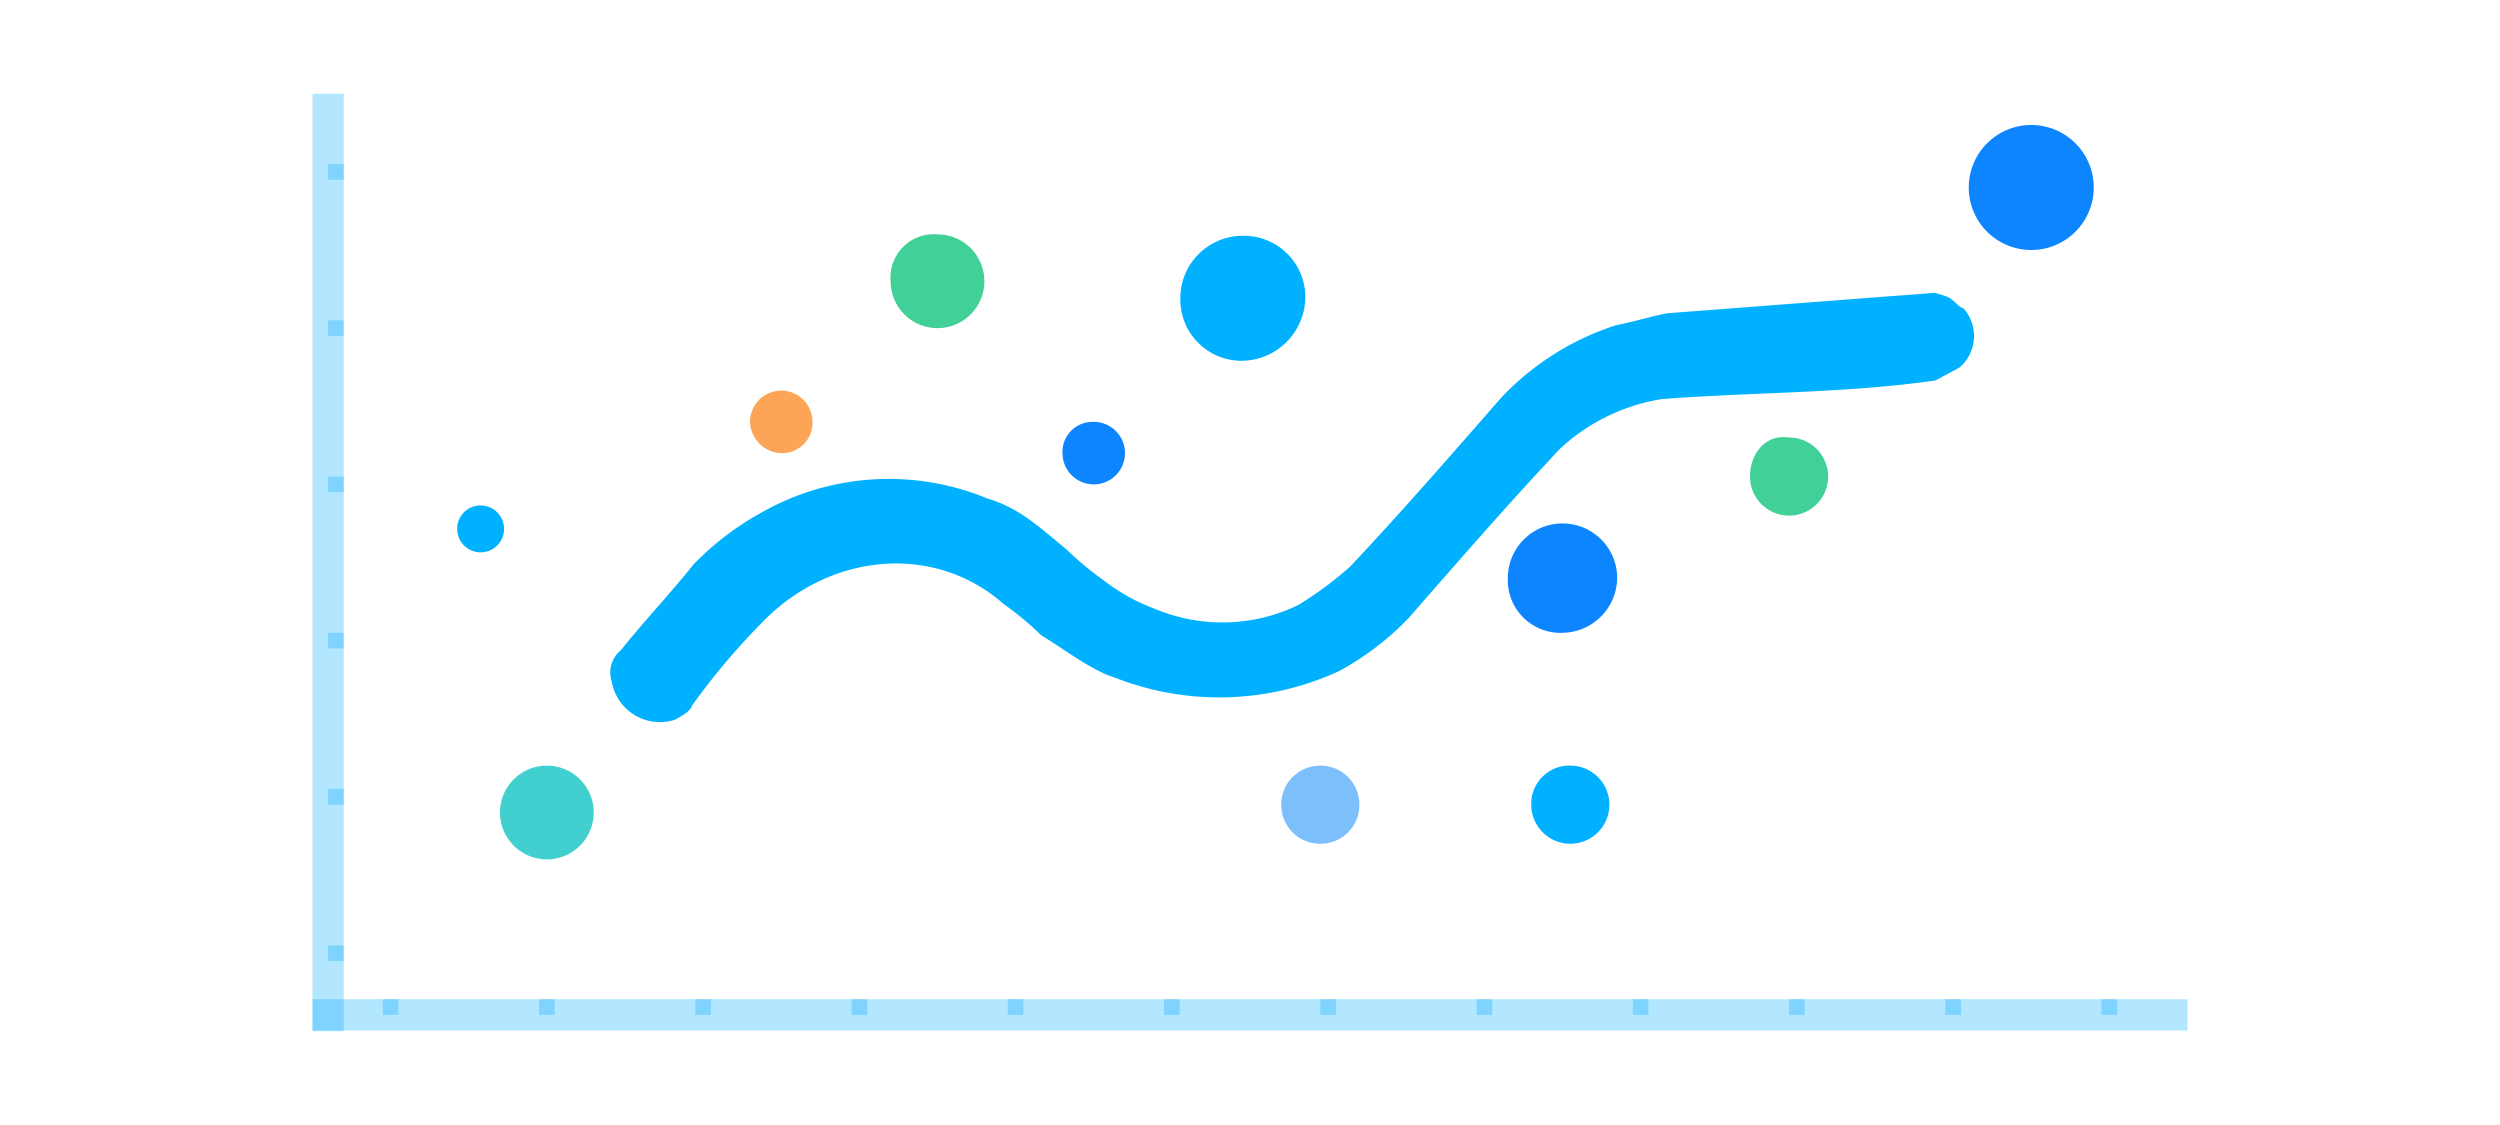 <svg id="图层_1" data-name="图层 1" xmlns="http://www.w3.org/2000/svg" viewBox="0 0 160 72"><defs><style>.cls-1{fill:#0af;opacity:0.3;}.cls-2{fill:#00b1ff;}.cls-3{fill:#41d0cf;}.cls-4{fill:#0d85ff;}.cls-5{fill:#41d098;}.cls-6{fill:#fda557;}.cls-7{fill:#7dbffb;}</style></defs><title>画板 5 副本 18</title><rect class="cls-1" x="20" y="6" width="2" height="60"/><rect class="cls-1" x="21" y="10.5" width="1" height="1"/><rect class="cls-1" x="21" y="20.5" width="1" height="1"/><rect class="cls-1" x="21" y="30.5" width="1" height="1"/><rect class="cls-1" x="21" y="40.5" width="1" height="1"/><rect class="cls-1" x="21" y="50.5" width="1" height="1"/><rect class="cls-1" x="21" y="60.5" width="1" height="1"/><rect class="cls-1" x="20" y="63.95" width="120" height="2"/><rect class="cls-1" x="24.5" y="63.95" width="1" height="1" transform="translate(-39.45 89.45) rotate(-90)"/><rect class="cls-1" x="34.5" y="63.95" width="1" height="1" transform="translate(-29.45 99.45) rotate(-90)"/><rect class="cls-1" x="44.5" y="63.95" width="1" height="1" transform="translate(-19.45 109.45) rotate(-90)"/><rect class="cls-1" x="54.5" y="63.95" width="1" height="1" transform="translate(-9.45 119.45) rotate(-90)"/><rect class="cls-1" x="64.5" y="63.95" width="1" height="1" transform="translate(0.55 129.45) rotate(-90)"/><rect class="cls-1" x="74.5" y="63.95" width="1" height="1" transform="translate(10.55 139.45) rotate(-90)"/><rect class="cls-1" x="84.5" y="63.95" width="1" height="1" transform="translate(20.55 149.45) rotate(-90)"/><rect class="cls-1" x="94.5" y="63.95" width="1" height="1" transform="translate(30.55 159.45) rotate(-90)"/><rect class="cls-1" x="104.5" y="63.95" width="1" height="1" transform="translate(40.55 169.45) rotate(-90)"/><rect class="cls-1" x="114.5" y="63.95" width="1" height="1" transform="translate(50.55 179.45) rotate(-90)"/><rect class="cls-1" x="124.5" y="63.95" width="1" height="1" transform="translate(60.55 189.45) rotate(-90)"/><rect class="cls-1" x="134.5" y="63.95" width="1" height="1" transform="translate(70.55 199.45) rotate(-90)"/><path class="cls-2" d="M124.62,19c.39.12.67.63,1.06.75a2.66,2.66,0,0,1-.27,3.77l-1.54.83c-5.82.83-11.8.75-17.51,1.19a12.47,12.47,0,0,0-6.53,3.19c-3.15,3.35-6.42,7.09-9.68,10.83a18.24,18.24,0,0,1-4.45,3.39,18.28,18.28,0,0,1-14.29.44c-1.57-.48-3.3-1.85-4.76-2.72a19.57,19.57,0,0,0-2.4-2c-4.41-3.9-11-3.31-15.31,1a44.88,44.88,0,0,0-4.64,5.47c-.12.39-.63.67-1.15.94a3.13,3.13,0,0,1-4-2.47,1.83,1.83,0,0,1,.59-2c1.37-1.73,3.26-3.74,4.64-5.48a18.45,18.45,0,0,1,4.45-3.38,16.5,16.5,0,0,1,14.4-.83c2,.58,3.31,1.84,5,3.22a20.48,20.48,0,0,0,2.4,2A12.51,12.51,0,0,0,74,39a11.13,11.13,0,0,0,9.09-.28,22.76,22.76,0,0,0,3.31-2.45c3.15-3.34,6.41-7.08,9.68-10.82a17.45,17.45,0,0,1,7.39-4.65c.91-.16,2.33-.59,3.23-.75l17.12-1.31.79.24"/><path class="cls-2" d="M29.26,33.85a1.5,1.5,0,1,0,1.5-1.5A1.49,1.49,0,0,0,29.26,33.85Z"/><path class="cls-2" d="M75.54,19.09a3.92,3.92,0,0,0,4,4,4.11,4.11,0,0,0,4-4,3.93,3.93,0,0,0-4-4A4,4,0,0,0,75.54,19.09Z"/><path class="cls-2" d="M98,51.5a2.5,2.5,0,1,0,2.5-2.5A2.44,2.44,0,0,0,98,51.5Z"/><path class="cls-3" d="M32,52a3,3,0,1,0,3-3A3,3,0,0,0,32,52Z"/><path class="cls-4" d="M126,12a4,4,0,0,0,4,4h0a4,4,0,0,0,4-4v0a4,4,0,0,0-4-4h0a4,4,0,0,0-4,4Z"/><path class="cls-5" d="M112,30.52A2.5,2.5,0,1,0,114.5,28C113,27.78,112,29,112,30.52Z"/><path class="cls-5" d="M57,18a3,3,0,1,0,3-3A2.77,2.77,0,0,0,57,18Z"/><path class="cls-4" d="M96.5,37a3.37,3.37,0,0,0,3.5,3.5,3.55,3.55,0,0,0,3.5-3.5,3.5,3.5,0,0,0-7,0Z"/><path class="cls-4" d="M68,29a2,2,0,1,0,2-2A1.92,1.92,0,0,0,68,29Z"/><path class="cls-6" d="M48,27a2.07,2.07,0,0,0,2,2,1.94,1.94,0,0,0,2-2,2,2,0,0,0-4,0Z"/><path class="cls-7" d="M82,51.5A2.48,2.48,0,0,0,84.48,54h0A2.48,2.48,0,0,0,87,51.52v0A2.49,2.49,0,0,0,84.52,49h0A2.49,2.49,0,0,0,82,51.48Z"/></svg>
